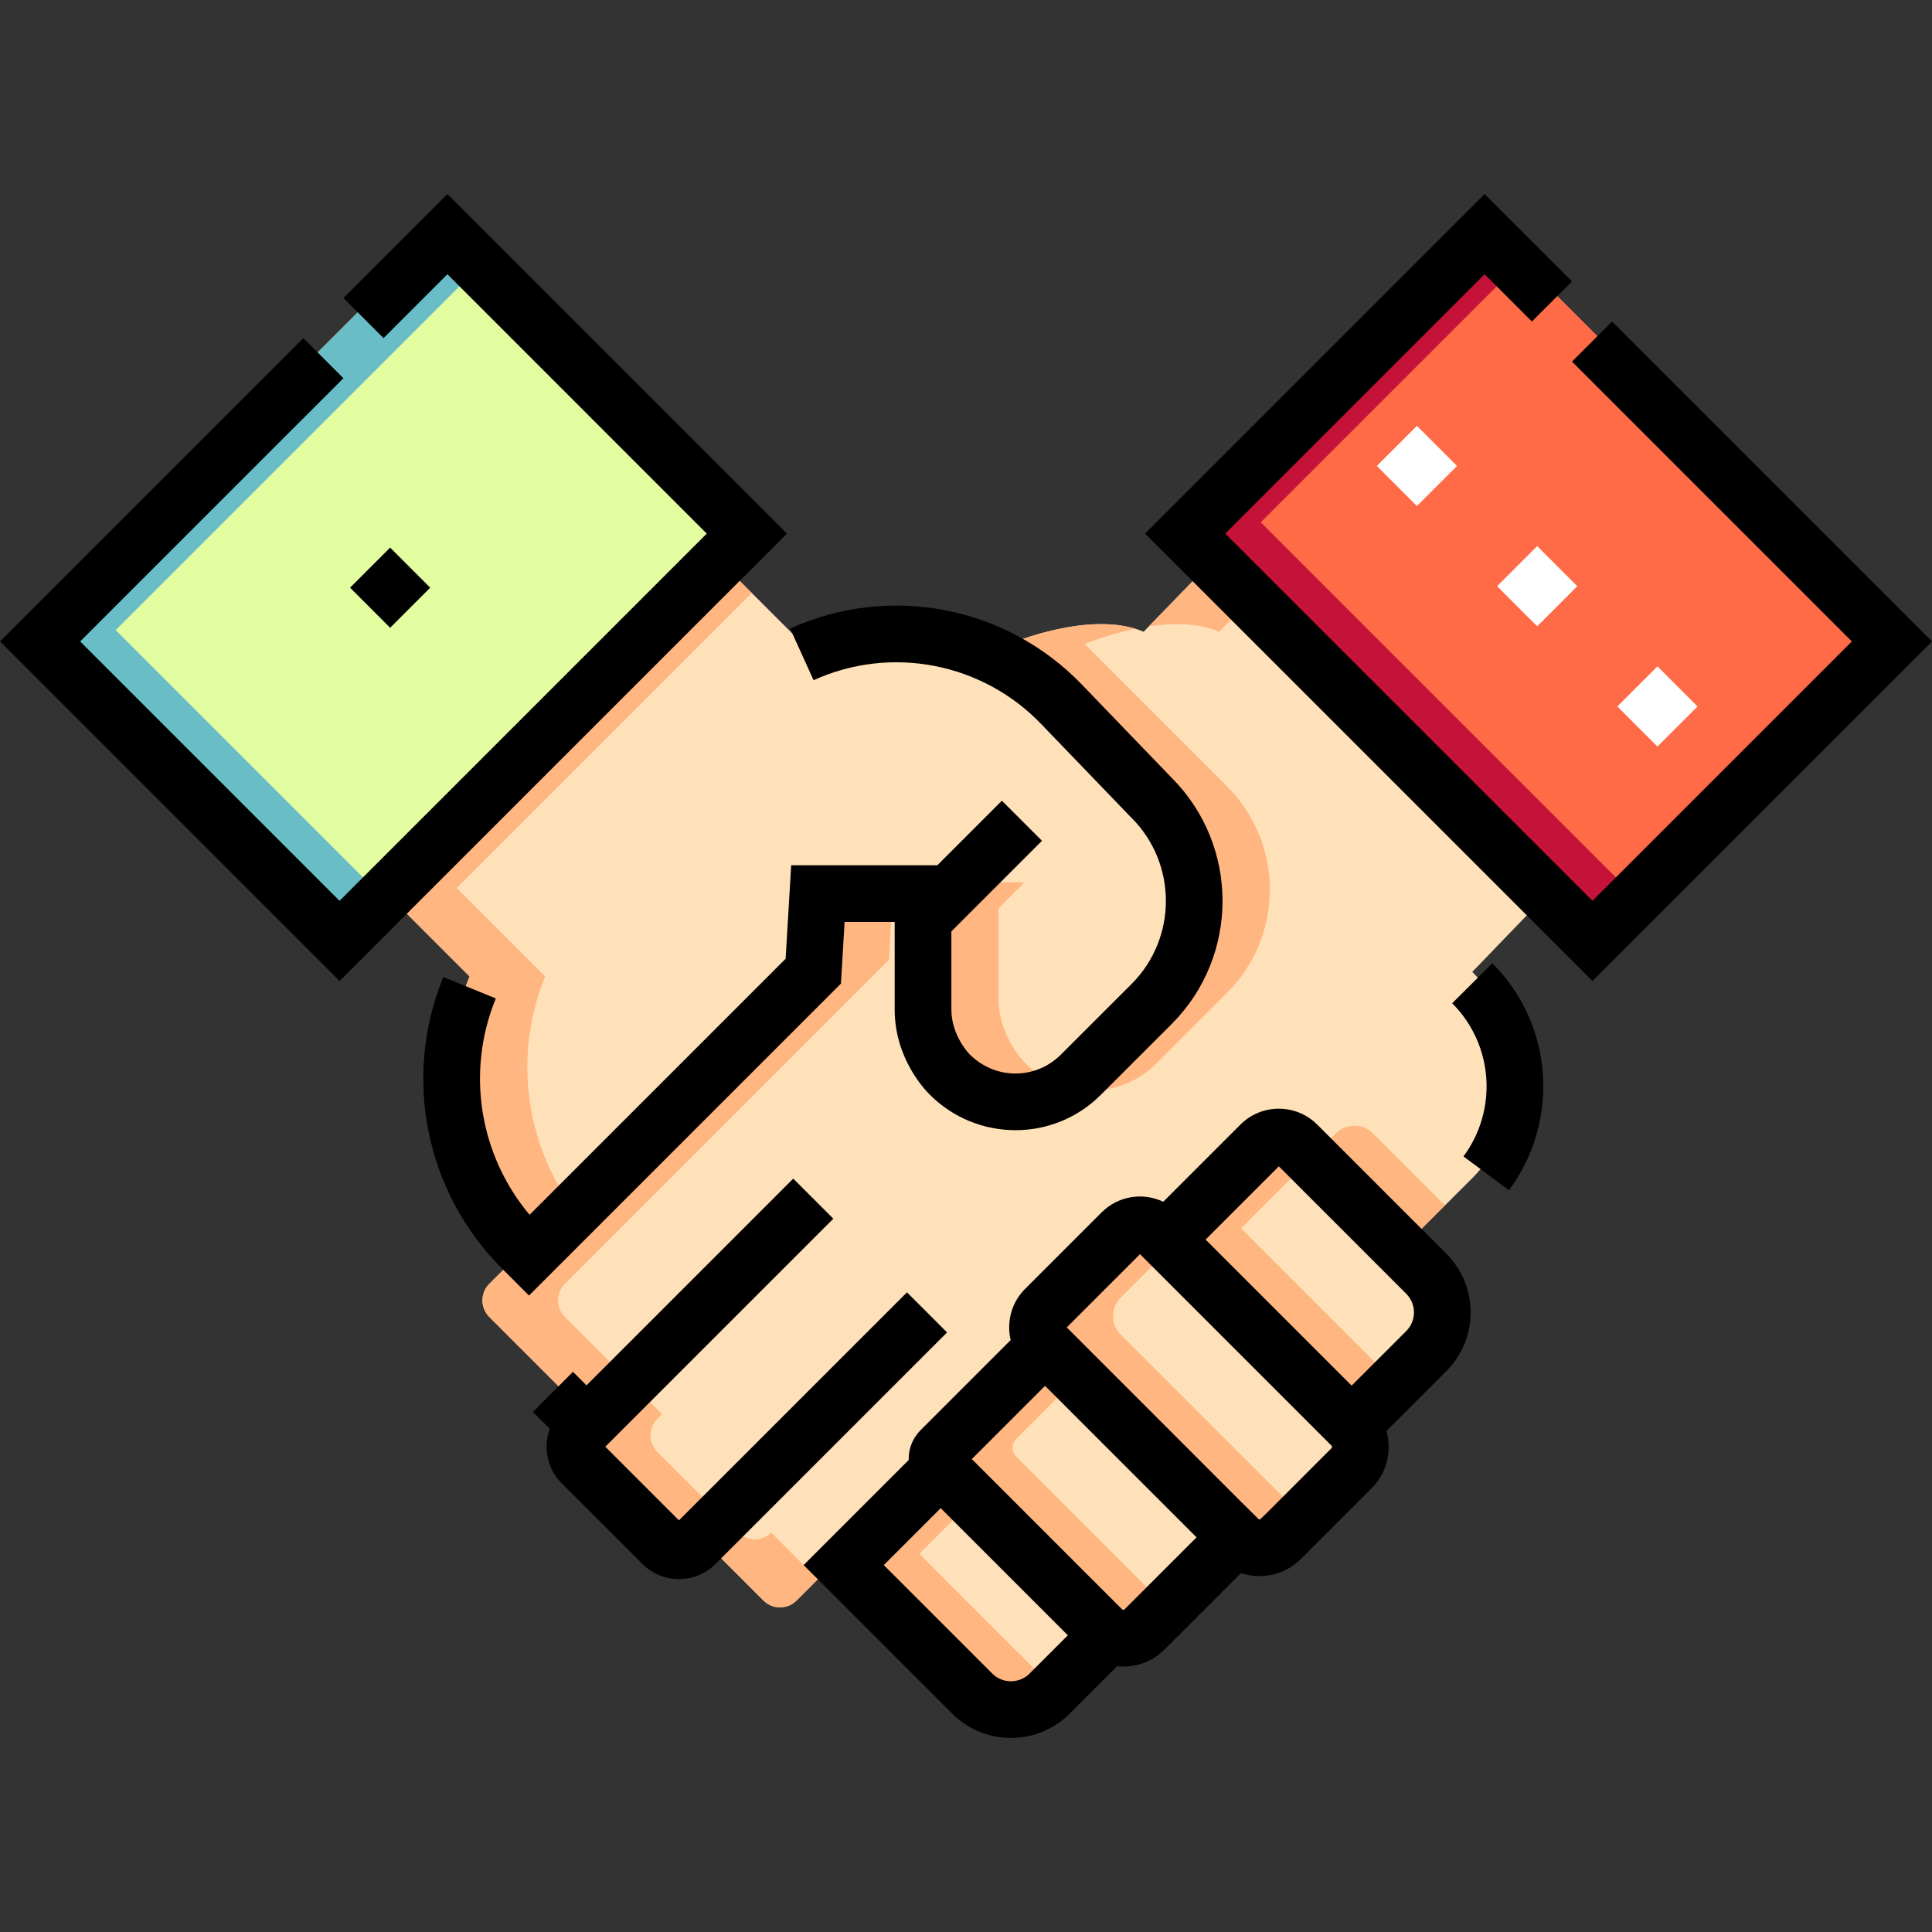 <svg id="Layer_1" enable-background="new 0 0 511.213 511.213" height="512" viewBox="0 0 511.213 511.213" width="512" xmlns="http://www.w3.org/2000/svg"><rect x="0" y="0" width="511.213" height="511.213" fill="#333333" stroke="none"/><g><g fill="#ffe1b9"><path d="m327.64 404.212-51.118-51.118c-2.684-2.684-2.684-7.035 0-9.719l20.266-20.266c2.684-2.684 7.035-2.684 9.719 0l51.118 51.118c3.112 3.112 3.112 8.157 0 11.268l-18.717 18.717c-3.111 3.112-8.156 3.112-11.268 0z"/><path d="m291.598 428.14-42.683-42.683c-1.313-1.313-1.313-3.441 0-4.754l27.608-27.608 50.694 50.694-24.351 24.351c-3.112 3.112-8.157 3.112-11.268 0z"/><path d="m223.245 411.127 34.008 34.008c5.655 5.655 14.824 5.655 20.479 0l15.43-15.43-44.247-44.247z"/><path d="m377.396 334.028-34.155-34.155c-2.684-2.684-7.035-2.684-9.719 0l-25.126 25.126 49.254 49.254 19.745-19.745c5.656-5.656 5.656-14.825.001-20.48z"/><path d="m251.133 233.443 19.275-19.275"/><path d="m152.102 377.262 63.095-63.095"/><path d="m185.718 403.832 59.572-59.572"/><path d="m322.282 146.896 88.386 88.386-21.098 21.88c15.027 15.086 15.067 39.565-.098 54.68l-17.159 17.104-29.073-29.073c-2.684-2.684-7.035-2.684-9.719 0l-25.126 25.126-1.889-1.889c-2.684-2.684-7.035-2.684-9.719 0l-20.266 20.266c-2.676 2.676-2.691 7.028 0 9.719l-27.608 27.608c-1.311 1.311-1.315 3.439 0 4.754l-38.147 38.044c-2.421 2.414-6.339 2.411-8.756-.006l-17.978-17.978c-2.419 2.419-6.342 2.421-8.762 0l-21.331-21.331c-2.42-2.42-2.42-6.343 0-8.762l1.246-1.246-25.712-25.712c-2.42-2.42-2.42-6.343 0-8.762l85.723-85.723 1.224-20.537h34.712l-6.897 6.896v23.793c0 6.483 2.575 12.7 7.159 17.284 9.519 9.519 24.996 9.572 34.568 0 1.486-1.486 19.615-19.615 18.739-18.739 15.071-15.071 15.071-39.505 0-54.576l-37.677-37.677s21.582-9.258 35.582-3.258z"/></g><path d="m351.068 76.257h112.06v152.413h-112.06z" fill="#ff6a47" transform="matrix(.707 -.707 .707 .707 11.428 332.518)"/><path d="m27.909 96.433h152.413v112.06h-152.413z" fill="#e1fda0" transform="matrix(.707 -.707 .707 .707 -77.313 118.276)"/><path d="m251.133 233.443h-34.712l-1.224 20.538-75.22 75.22-1.811-1.811c-17.945-17.945-23.686-45.1-13.92-69.031l-23.394-23.394 88.069-88.069 23.26 23.26c23.131-10.507 50.677-5.514 68.624 13.126l23.897 24.819c15.029 15.029 15.112 39.464 0 54.576l-18.705 18.705c-9.565 9.565-25.072 9.565-34.636 0 0 0-7.125-6.783-7.125-17.249v-23.793z" fill="#ffe1b9"/><path d="m251.133 233.443 19.275-19.275" fill="#ffe1b9"/><path d="m152.102 377.262 63.095-63.095" fill="#ffe1b9"/><path d="m185.718 403.832 59.572-59.572" fill="#ffe1b9"/><path d="m296.522 353.095c-2.684-2.684-2.684-7.035 0-9.719l15.126-15.125-5.141-5.141c-2.684-2.684-7.035-2.684-9.719 0l-20.266 20.266c-2.684 2.684-2.684 7.035 0 9.719l51.118 51.117c3.112 3.112 8.157 3.112 11.268 0l4.366-4.366z" fill="#ffb680"/><path d="m268.914 385.457c-1.313-1.313-1.313-3.441 0-4.754l17.608-17.608-10-10-27.608 27.608c-1.313 1.313-1.313 3.441 0 4.754l42.683 42.683c3.112 3.112 8.157 3.112 11.268 0l4.366-4.366z" fill="#ffb680"/><path d="m243.245 411.127 15.67-15.67-10-10-25.67 25.67 34.008 34.007c5.578 5.578 14.568 5.643 20.24.217-.836-.799-10.775-10.751-34.248-34.224z" fill="#ffb680"/><path d="m328.397 324.999 19.985-19.985-5.141-5.141c-2.684-2.684-7.035-2.684-9.719 0l-25.126 25.126 49.254 49.254 10-10z" fill="#ffb680"/><path d="m271.133 233.443 19.275-19.275" fill="#ffe1b9"/><path d="m172.102 377.262 63.095-63.095" fill="#ffe1b9"/><path d="m205.718 403.832 59.572-59.572" fill="#ffe1b9"/><g><g><g><path d="m322.607 167.166 9.824-10.121-10.149-10.149-18.279 18.832c6.168-.918 12.994-.966 18.604 1.438z" fill="#ffb680"/></g><g><path d="m304.702 262.677-18.739 18.739c-2.166 2.166-4.646 3.814-7.284 4.997 8.988 4.031 19.904 2.383 27.284-4.997l18.739-18.739c15.071-15.071 15.071-39.505 0-54.576l-37.677-37.677s5.821-2.493 13.373-4.053c-13.947-4.272-33.373 4.053-33.373 4.053l37.677 37.677c15.071 15.071 15.071 39.505 0 54.576z" fill="#ffb680"/></g><g><path d="m363.241 299.873c-2.684-2.684-7.035-2.684-9.719 0l-5.141 5.141 23.932 23.933 10.016-9.984z" fill="#ffb680"/></g><g><path d="m204.033 405.517c-2.42 2.42-6.343 2.42-8.762 0l-21.331-21.331c-2.42-2.42-2.42-6.343 0-8.762l1.246-1.246-25.712-25.712c-2.42-2.42-2.42-6.343 0-8.762l85.723-85.723 1.224-20.537h-20l-1.224 20.537-85.723 85.723c-2.42 2.42-2.42 6.343 0 8.762l25.712 25.712-1.246 1.246c-2.42 2.42-2.42 6.343 0 8.762l21.331 21.331c2.42 2.42 6.343 2.42 8.762 0l17.978 17.978c2.417 2.417 6.336 2.42 8.756.006l5.632-5.617z" fill="#ffb680"/></g></g></g><path d="m333.593 138.197 69.238-69.239-10-10-79.238 79.239 107.772 107.772 10-10z" fill="#c51239"/><path d="m30.61 166.73 97.772-97.772-10-10-107.772 107.772 79.239 79.239 10-10z" fill="#69bdc6"/><g><g><g><path d="m232.181 170.156c4.866-2.21 9.914-3.722 15.016-4.578-6.46-1.081-13.099-1.121-19.654-.06z" fill="#ffb680"/></g><g><path d="m271.361 281.382s-7.125-6.783-7.125-17.249v-23.793l6.896-6.896h-20l-6.896 6.896v23.793c0 10.466 7.125 17.249 7.125 17.249 7.389 7.389 18.316 9.044 27.318 5.016-2.65-1.186-5.142-2.841-7.318-5.016z" fill="#ffb680"/></g><g><path d="m144.246 258.359-23.394-23.394 78.069-78.069-10-10-88.069 88.069 23.394 23.394c-9.677 23.715-4.192 50.92 13.92 69.031l1.811 1.811 10.752-10.752c-11.998-17.443-14.674-40.016-6.483-60.09z" fill="#ffb680"/></g></g></g><path d="m382.699 331.724-34.155-34.155c-5.604-5.603-14.722-5.603-20.325 0l-20.42 20.42c-5.425-2.575-11.943-1.554-16.313 2.816l-20.267 20.267c-3.658 3.659-4.911 8.813-3.792 13.511l-23.814 23.814c-2.013 2.012-3.239 4.769-3.171 7.925l-27.803 27.803 39.311 39.311c8.57 8.57 22.515 8.571 31.086 0l12.554-12.554c4.835.507 9.349-1.209 12.58-4.44l20.202-20.202c5.523 1.841 11.623.493 15.84-3.726l18.717-18.716c4.097-4.096 5.403-9.936 3.934-15.152l15.836-15.836c8.591-8.591 8.591-22.494 0-31.086zm-110.271 111.106c-2.722 2.722-7.151 2.722-9.873 0l-28.704-28.704 15.063-15.063 33.641 33.641zm25.134-16.994c-.189.186-.479.181-.661 0l-39.757-39.757 19.378-19.379 40.088 40.088zm54.76-42.644c-20.026 20.026-18.747 18.854-19.047 18.854-.316 0 3.516 3.709-51.005-50.811l19.378-19.378 50.674 50.674c.182.181.182.478 0 .661zm19.77-30.989-14.442 14.442-38.647-38.647 19.379-19.378 33.71 33.711c2.724 2.724 2.734 7.138 0 9.872z"/><g><path d="m399.277 314.939-12.04-8.946c9.019-12.136 8.095-29.426-2.98-40.53l10.621-10.593c16.499 16.544 17.705 42.162 4.399 60.069z"/></g><path d="m239.987 341.956c-.437.437-59.115 59.114-60.336 60.338l-19.487-19.488 60.337-60.336-10.606-10.606-54.707 54.707-3.577-3.577-10.606 10.606 4.466 4.466c-1.784 4.858-.729 10.531 3.164 14.424l21.33 21.33c5.328 5.329 14.013 5.364 19.383-.006l61.247-61.251z"/><g><path d="m421.367 259.572-118.376-118.376 89.834-89.845 23.124 23.11-10.604 10.61-12.516-12.509-68.625 68.633 97.163 97.164 68.633-68.633-74.046-74.047 10.606-10.606 84.653 84.653z"/></g><g><path d="m89.847 259.572-89.847-89.846 80.264-80.254 10.606 10.608-69.656 69.647 68.633 68.632 97.163-97.164-68.624-68.632-16.906 16.906-10.606-10.606 27.513-27.514 89.836 89.847z"/></g><g><path d="m438.565 197.536-10.607-10.607 10.606-10.606 10.607 10.607zm-31.82-31.82-10.607-10.606 10.606-10.606 10.607 10.606zm-31.82-31.82-10.606-10.606 10.606-10.606 10.606 10.606z" fill="#fff"/></g><path d="m310.062 205.844-23.852-24.76c-19.673-20.432-50.509-26.845-77.133-14.757l6.201 13.658c20.74-9.416 44.786-4.428 60.128 11.504 31.477 32.675 22.184 23.06 23.998 24.91 12.124 12.124 12.124 31.85.001 43.972l-18.714 18.704c-6.398 6.406-17.025 6.913-24.106-.077-.048-.048-4.848-4.901-4.848-11.862v-20.69c9.69-9.676 20.697-20.698 23.974-23.975l-10.606-10.606-17.082 17.082h-38.673l-1.471 24.741-67.75 67.75c-13.312-15.862-16.869-37.813-8.938-57.248l-13.888-5.668c-10.847 26.578-4.739 56.868 15.561 77.168l7.114 7.111 82.537-82.537.97-16.319h13.252v23.19c0 12.981 8.09 21.354 9.369 22.595 12.361 12.306 32.581 12.575 45.193-.05l18.711-18.702c17.955-17.953 17.971-47.157.052-65.134z"/><g><path d="m95.759 148.01h15v15h-15z" transform="matrix(.707 -.707 .707 .707 -79.718 118.563)"/></g></g></svg>